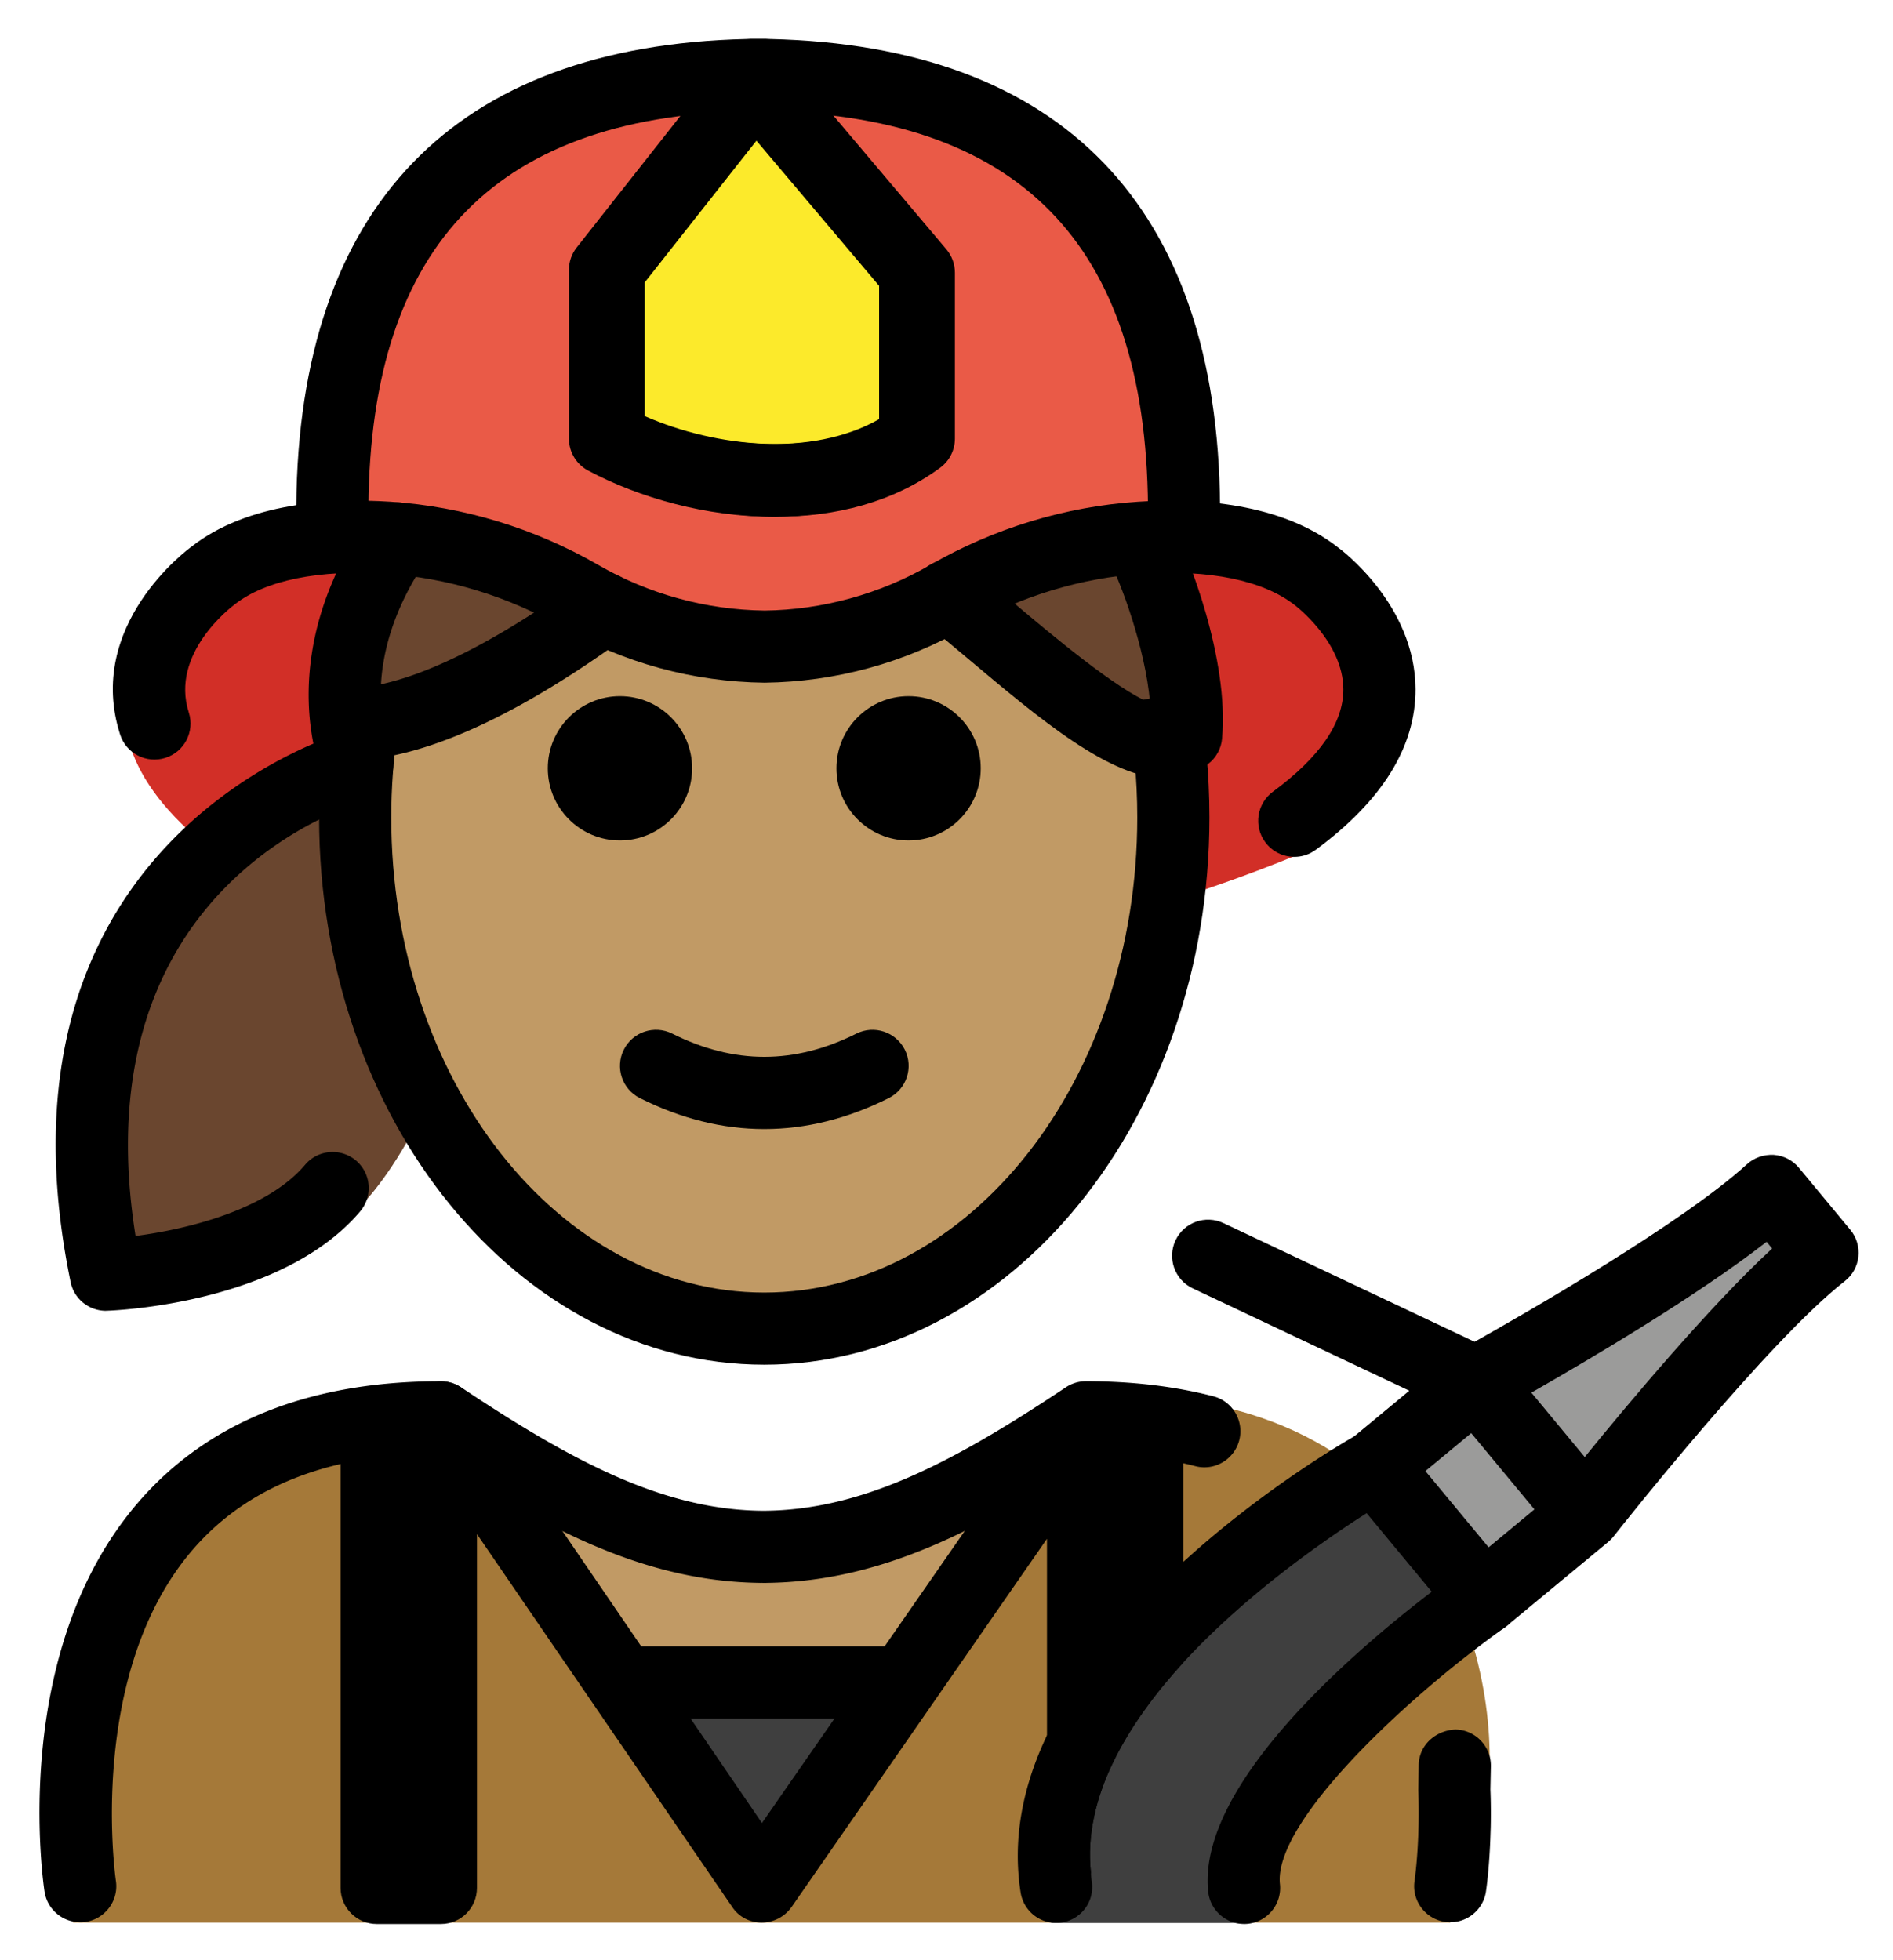 <svg xmlns="http://www.w3.org/2000/svg" role="img" viewBox="14.70 5.58 52.47 54.34"><title>1F469-1F3FD-200D-1F692.svg</title><path fill="#D22F27" d="M51.6 21.739c-1.242-1.028-3.175-1.284-5.037-1.156-1.938.134-3.831.747-5.512 1.773-1.687 1.029-3.515 1.502-5.273 1.523-1.757-.022-3.585-.494-5.272-1.523-1.681-1.026-3.575-1.639-5.512-1.773-1.861-.128-3.794.129-5.037 1.156 0 0-4.486 3.444.62 7.412 10.134 4.227 20.268 4.227 30.402 0 5.106-3.968.62-7.412.62-7.412z"/><path fill="#EA5A47" d="M35.561 7.656c.069 0 .14.005.209.006.069-.001.14-.006.209-.006h-.418zm.209.006c-5.428.062-11.719 1.977-11.803 11.947l-.28.899c.599-.056 1.218-.061 1.829-.021 1.873.122 3.703.684 5.327 1.624 1.631.943 3.397 1.375 5.096 1.395 1.698-.02 3.465-.452 5.096-1.395 1.625-.939 3.455-1.501 5.327-1.624.506-.033 1.017-.034 1.518-.003l-.306-.875C47.489 9.639 41.198 7.724 35.77 7.662z"/><path fill="#A57939" d="M16.725 58.881s-2-13.5 10-13.5c3.192 2.128 5.926 3.598 9 3.592H35.6c3.074.006 5.708-2.564 8.9-4.692 10.068-.586 11.802 7.479 11.449 10.887-.196 1.893-1.118 3.683-1.049 3.713"/><path fill="#3F3F3F" d="M39.701 52.703l-3.89 5.871-3.83-5.871z"/><path fill="#9B9B9A" d="M63.661 38.592l1.43 1.72c-2.29 1.78-6.58 7.24-6.58 7.24l-3.03-3.65s5.93-3.25 8.18-5.31z"/><path fill="#9B9B9A" d="M52.668 46.235l2.808-2.331 3.03 3.65-2.808 2.331z"/><path fill="#3F3F3F" d="M52.671 46.232l3.03 3.65s-6.98 5.92-6.65 9.01h-5.21c-.97-6.13 8.83-12.66 8.83-12.66z"/><path fill="#FCEA2B" d="M31.47 17.743v-4.682l4.117-5.223 4.479 5.301v4.604c-2.535 1.867-6.377 1.181-8.596 0z"/><g fill="#6a462f"><path d="M26.759 19.765c-1.782 2.219-2.036 4.207-1.935 5.485l-.172.466c2.147-.333 5.509-1.997 7.624-3.563m8.598-.699c2.6 2.2 5.829 4.457 7.154 3.433.216-2.38-1.298-4.76-1.298-4.76m-21.752 5.685s-10.634 2.527-7.913 15.729c0 0 5.363.141 7.536-2.428 0 0 2.487-2.242 3.518-8.187s-3.25-5.137-3.25-5.137"/></g><g fill="#c19a65"><path d="M35.715 23.416c4.017-2.562 11.818.908 11.184 4.918 0 7.828-5.077 14.173-11.339 14.173s-11.339-6.346-11.339-14.173c-.404-2.017 6.615-7.984 11.493-4.918zm8.945 21.627l.06.09-5.02 7.57h-7.72l-5.06-7.75c3.15 2.1 5.86 3.56 8.88 3.59h.12c2.98-.03 5.65-1.45 8.74-3.5z"/></g><g><path d="M41.884 26.88c0 1.105-.896 2-2 2s-2-.895-2-2c0-1.103.896-2 2-2s2 .896 2 2m-8 0c0 1.105-.896 2-2 2s-2-.895-2-2c0-1.103.896-2 2-2s2 .896 2 2m2 10.002c-1.152 0-2.304-.286-3.447-.858-.494-.247-.694-.848-.447-1.342.246-.494.846-.694 1.342-.447 1.718.859 3.388.859 5.106 0 .495-.247 1.095-.046 1.342.447.247.494.047 1.095-.447 1.342-1.143.572-2.295.858-3.447.858z"/><path d="M35.884 43.414c-6.804 0-12.339-6.807-12.339-15.173 0-.925.068-1.854.203-2.761l1.979.294c-.12.81-.182 1.64-.182 2.467 0 7.264 4.638 13.173 10.339 13.173s10.339-5.909 10.339-13.173c0-1.073-.102-2.139-.303-3.17l1.963-.383c.226 1.157.34 2.352.34 3.553 0 8.367-5.535 15.173-12.339 15.173zm.254-23.507c-1.851 0-3.708-.52-5.138-1.282-.326-.174-.53-.513-.53-.883v-4.682c0-.225.075-.443.215-.619l4.117-5.223c.185-.236.468-.376.768-.381h.017c.294 0 .573.129.764.354l4.479 5.301c.152.181.236.409.236.645v4.604c0 .318-.151.617-.407.805-1.313.967-2.915 1.359-4.521 1.359zm-3.668-2.791c1.994.875 4.731 1.147 6.597.085v-3.697l-3.452-4.085-3.145 3.988v3.709z"/><path d="M36.238 19.907c-1.851 0-3.707-.52-5.137-1.282-.326-.174-.53-.513-.53-.883v-4.682c0-.225.075-.443.215-.619l4.117-5.223c.186-.236.468-.376.769-.381h.017c.294 0 .573.129.764.354l4.479 5.301c.152.181.236.409.236.645v4.604c0 .318-.151.617-.407.805-1.313.967-2.915 1.359-4.521 1.359zm-3.667-2.791c1.99.875 4.729 1.148 6.596.085v-3.697l-3.452-4.085-3.143 3.988v3.709z"/><path d="M47.519 20.609c-.549 0-.995-.442-1-.992-.062-7.306-3.596-10.893-10.803-10.96-7.208.068-10.742 3.655-10.804 10.96-.005.549-.451.992-1 .992h-.009c-.552-.005-.996-.456-.991-1.008.069-8.29 4.384-12.754 12.483-12.939.036-.004.073-.006.11-.006h.419c.037 0 .074.002.11.006 8.1.185 12.414 4.649 12.483 12.939.005.552-.44 1.003-.991 1.008h-.009z"/><path d="M47.015 27.16c-1.538.001-3.463-1.619-5.475-3.311-.398-.334-.793-.666-1.177-.979-.429-.349-.493-.978-.145-1.407.349-.428.979-.493 1.407-.145.393.319.796.658 1.202 1 1.031.868 2.81 2.363 3.75 2.748-.129-1.547-.848-3.419-1.118-3.908-.269-.483-.094-1.092.389-1.36.481-.267 1.092-.094 1.359.389.419.753 1.566 3.661 1.366 5.872-.025.277-.165.531-.385.701-.357.276-.751.399-1.174.399zm.562-1.19h.01-.01z"/><path d="M50.576 29.335c-.308 0-.61-.142-.807-.408-.327-.444-.232-1.07.213-1.398 1.299-.957 1.956-1.911 1.953-2.838-.004-1.321-1.336-2.327-1.349-2.336-.881-.689-2.37-.991-4.215-.869-1.705.111-3.397.627-4.893 1.491-1.69.978-3.621 1.506-5.584 1.53-1.986-.023-3.917-.552-5.608-1.53-1.494-.864-3.186-1.38-4.892-1.491-1.847-.121-3.333.18-4.185.848-.098.073-1.801 1.361-1.276 2.999.169.526-.121 1.089-.646 1.257-.528.169-1.09-.121-1.258-.647-.969-3.021 1.855-5.117 1.976-5.205 1.559-1.224 3.869-1.355 5.521-1.248 2.011.132 4.003.739 5.763 1.756 1.393.806 2.987 1.242 4.606 1.261 1.596-.019 3.189-.455 4.583-1.261 1.761-1.017 3.753-1.624 5.763-1.756 1.654-.109 3.961.024 5.55 1.27.061.043 2.138 1.581 2.144 3.927.004 1.6-.927 3.098-2.768 4.454-.179.132-.386.195-.592.195z"/><path d="M24.804 26.637c-.506 0-.939-.382-.993-.895-.059-.549.34-1.041.89-1.099 1.533-.161 3.657-1.199 6.142-2.999.448-.324 1.073-.224 1.397.223.324.447.225 1.072-.223 1.397-2.807 2.035-5.198 3.168-7.106 3.37a1.065 1.065 0 0 1-.105.005z"/><path d="M17.636 41.92c-.474 0-.884-.332-.979-.798-2.079-10.088 4.239-13.855 6.729-14.926-.254-1.275-.315-3.597 1.505-6.252.314-.455.935-.573 1.391-.259.455.312.571.935.26 1.39-2.03 2.96-1.069 5.224-1.027 5.319.118.267.115.578-.011.841-.127.264-.36.463-.643.539-.332.091-7.962 2.295-6.404 12.071 1.404-.181 3.634-.713 4.7-1.974.357-.421.986-.473 1.41-.117.421.357.474.988.117 1.41-2.177 2.571-6.818 2.748-7.015 2.754-.011.001-.021.001-.032.001zm-.715 16.951c-.484 0-.91-.352-.986-.847-.041-.27-.973-6.633 2.581-10.775 1.923-2.241 4.751-3.377 8.407-3.377.197 0 .391.059.555.168 3.153 2.102 5.66 3.409 8.383 3.424 2.724-.014 5.23-1.321 8.383-3.424a1.001 1.001 0 0 1 .555-.168c1.275 0 2.464.141 3.533.418.534.139.855.684.717 1.219-.139.534-.685.858-1.219.717-.824-.213-1.742-.331-2.734-.351-3.309 2.185-6.025 3.545-9.126 3.588-.021.001-.043.001-.065.001h-.066a.294.294 0 0 0-.042 0c-.015 0-.029 0-.044-.001-3.099-.043-5.816-1.403-9.126-3.588-2.897.057-5.11.954-6.586 2.669-2.956 3.437-2.138 9.12-2.129 9.178.083.545-.292 1.055-.838 1.139-.051.008-.102.011-.152.011z"/><path d="M47.5 45.07v6.6c-1.57 1.72-2.79 3.76-2.56 5.84-.15.04-.3.04-.45 0-.45-.11-.77-.51-.77-.97v-8.3l-7.08 10.21c-.19.27-.5.43-.83.43s-.64-.16-.82-.44l-7.07-10.33v9.81c0 .55-.44 1-1 1h-1.78c-.55 0-1-.45-1-1v-12.87c0-.55.45-1 1-1 .36 0 .67.18.85.46.11-.28.34-.5.64-.59.41-.13.87.03 1.12.39l8.07 11.81 8.08-11.64c.25-.36.7-.52 1.12-.39.26.09.48.27.59.51.17-.31.5-.53.89-.53.55 0 1 .45 1 1z"/><path d="M39.702 53.222h-7.719c-.553 0-1-.447-1-1 0-.553.447-1 1-1h7.719c.553 0 1 .447 1 1 0 .553-.447 1-1 1zm16.128-2.337c-.288 0-.573-.123-.77-.362l-3.028-3.654c-.17-.204-.251-.467-.227-.732.025-.264.154-.507.358-.676l1.6-1.326-6.003-2.837c-.499-.236-.712-.832-.477-1.332.236-.498.829-.714 1.332-.476l6.958 3.289c1.402-.788 5.757-3.287 7.548-4.922.202-.184.471-.274.743-.26.272.019.526.149.7.36l1.422 1.716c.173.208.254.477.225.746-.029.269-.166.515-.38.681-2.104 1.639-6.141 6.738-6.394 7.06-.038.05-.082.098-.131.142l-.001.001c-.011.01-.021.018-.033.028l-2.806 2.324c-.186.155-.412.231-.637.231zm-1.621-4.522l1.752 2.114 1.27-1.052-1.752-2.114-1.27 1.052zm2.937-2.175l1.48 1.786c1.176-1.448 3.451-4.173 5.194-5.781l-.154-.186c-1.915 1.496-4.931 3.274-6.521 4.182z"/><path d="M53.29 47.1c-.06.03-3.34 1.91-5.79 4.57-1.57 1.72-2.79 3.76-2.56 5.84 0 .07.01.15.02.22.09.55-.28 1.06-.83 1.15-.05.01-.1.01-.16.01-.48 0-.9-.35-.98-.84-.24-1.52.08-3 .73-4.36.86-1.83 2.31-3.47 3.78-4.81 2.28-2.08 4.61-3.41 4.81-3.52.48-.27 1.09-.1 1.36.38.27.48.1 1.09-.38 1.36zm-4.108 11.819c-.505 0-.938-.381-.993-.893-.374-3.495 5.817-8.074 7.062-8.956.451-.32 1.075-.215 1.393.237.319.45.214 1.074-.237 1.394-2.698 1.915-6.415 5.387-6.23 7.112.059.55-.339 1.042-.888 1.101a1.007 1.007 0 0 1-.107.006zm5.717-.048c-.051 0-.102-.003-.152-.011-.546-.084-.921-.594-.838-1.139 0-.005.072-.485.101-1.239l.009-.3c.007-.299.005-.626-.008-.978l.012-.695c.011-.553.471-.957 1.02-.981.553.011.991.468.981 1.02l-.013.639c.014.338.016.704.009 1.034l-.011.336c-.033.879-.118 1.443-.122 1.467-.076.494-.502.847-.986.847z"/></g></svg>